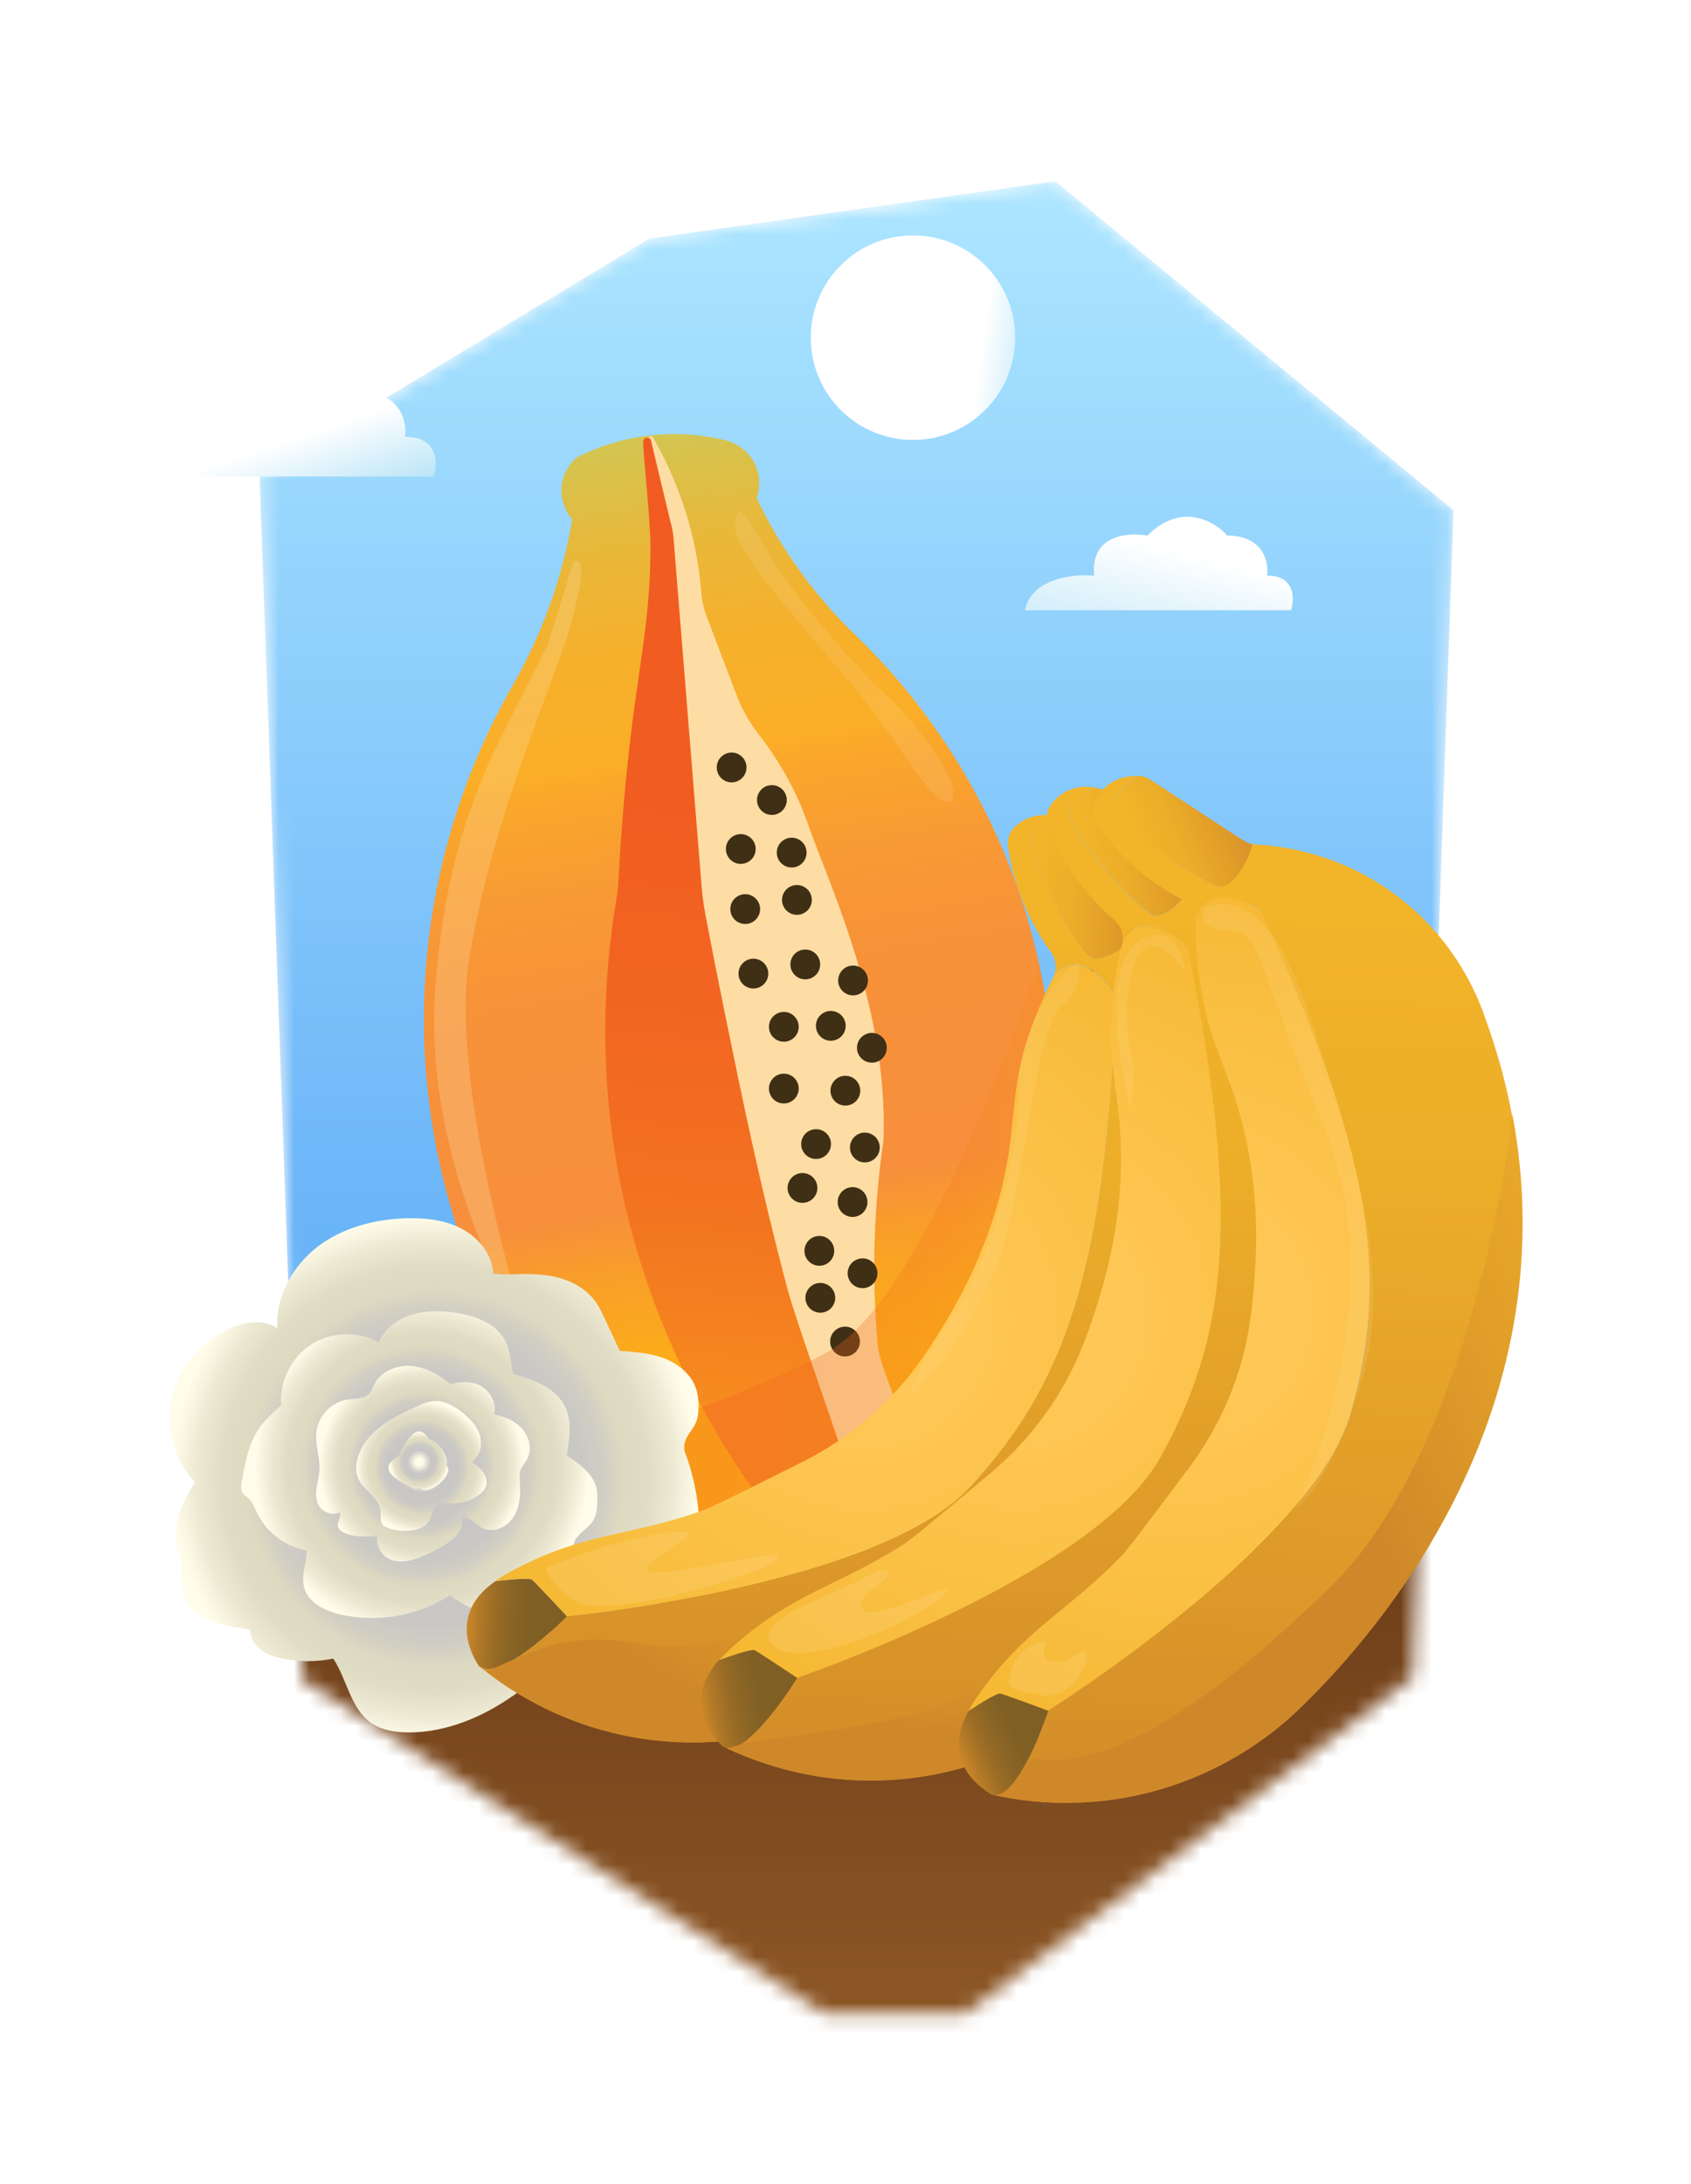 <svg width="110" height="142" viewBox="0 0 110 142" fill="none" xmlns="http://www.w3.org/2000/svg">
<g filter="url(#filter0_d_650_77)">
<mask id="mask0_650_77" style="mask-type:luminance" maskUnits="userSpaceOnUse" x="13" y="9" width="78" height="120">
<path d="M38.622 12.788L13.253 28.129L16.042 106.493L50.045 128.231H59.136L88.285 106.333L90.925 30.449L65.023 9.062L38.622 12.788Z" fill="white"/>
</mask>
<g mask="url(#mask0_650_77)">
<path d="M38.622 12.788L13.253 28.128L16.042 106.492L50.045 128.231H59.136L88.284 106.333L90.925 30.449L65.023 9.062L38.622 12.788Z" fill="url(#paint0_linear_650_77)"/>
<path d="M-6.74 146.51H104.477V93.803L-6.74 93.803V146.51Z" fill="url(#paint1_linear_650_77)"/>
</g>
<path d="M64.215 76.706C61.436 82.145 58.657 87.585 55.868 93.025L35.322 97.688L32.724 92.046L27.135 79.931C25.698 76.376 23.452 69.466 24.048 60.598C24.655 51.645 27.88 45.045 29.797 41.713C30.563 40.361 31.372 38.711 32.086 36.773C32.863 34.644 33.32 32.696 33.587 31.056C33.469 30.918 32.745 30.034 32.916 28.789C33.054 27.788 33.693 27.192 33.874 27.032C34.875 26.521 36.525 25.829 38.686 25.584C40.815 25.35 42.561 25.659 43.647 25.925C43.817 25.968 44.924 26.297 45.478 27.437C45.989 28.491 45.659 29.481 45.595 29.662C46.244 31.035 47.128 32.621 48.32 34.282C49.63 36.124 50.982 37.582 52.164 38.711C54.889 41.361 60.254 47.302 63.108 56.649C63.448 57.767 63.725 58.852 63.959 59.928C65.567 67.305 64.811 73.437 64.204 76.674L64.215 76.706Z" fill="url(#paint2_linear_650_77)"/>
<path d="M38.888 25.786C39.548 26.936 40.251 28.384 40.826 30.098C41.55 32.259 41.869 34.229 41.997 35.825C42.039 36.347 42.146 36.858 42.338 37.348C42.987 39.041 43.626 40.744 44.275 42.437C44.626 43.373 45.116 44.246 45.734 45.034C46.617 46.163 47.991 48.175 48.874 50.708C50.269 54.711 54.165 62.781 53.846 71.404C53.292 75.226 53.015 79.74 53.473 84.754C53.611 86.223 55.347 89.8 55.57 91.141C54.197 92.163 51.631 93.281 50.258 94.303L44.658 75.226L40.805 54.615L40.123 40.35L38.516 25.861C38.494 25.627 38.835 25.552 38.899 25.786H38.888Z" fill="#FEDDA4"/>
<path d="M38.739 25.935C38.654 25.627 38.196 25.701 38.207 26.021C38.26 27.309 38.675 31.067 38.686 32.738C38.686 36.635 38.196 39.243 37.717 42.703C37.323 45.524 36.865 49.505 36.61 54.434C36.589 54.881 36.546 55.318 36.471 55.754C35.822 59.576 35.428 64.516 36.088 70.18C37.515 82.39 43.082 91.109 46.308 95.421C47.628 93.749 50.375 95.08 51.695 93.409C50.513 89.587 48.214 83.37 47.586 81.028C45.808 74.31 44.69 68.849 43.53 63.185C43.008 60.609 42.571 58.395 42.252 56.702C42.146 56.127 42.071 55.552 42.018 54.967C41.411 47.44 40.804 39.903 40.197 32.376C40.166 31.95 40.091 31.524 39.963 31.109L38.728 25.946L38.739 25.935Z" fill="url(#paint3_linear_650_77)"/>
<path d="M43.967 48.143C44.502 48.143 44.935 47.709 44.935 47.174C44.935 46.639 44.502 46.205 43.967 46.205C43.431 46.205 42.998 46.639 42.998 47.174C42.998 47.709 43.431 48.143 43.967 48.143Z" fill="#3F2F15"/>
<path d="M44.562 53.444C45.097 53.444 45.531 53.011 45.531 52.475C45.531 51.941 45.097 51.507 44.562 51.507C44.028 51.507 43.594 51.941 43.594 52.475C43.594 53.011 44.028 53.444 44.562 53.444Z" fill="#3F2F15"/>
<path d="M44.85 57.351C45.385 57.351 45.819 56.917 45.819 56.383C45.819 55.847 45.385 55.414 44.85 55.414C44.315 55.414 43.882 55.847 43.882 56.383C43.882 56.917 44.315 57.351 44.85 57.351Z" fill="#3F2F15"/>
<path d="M47.873 53.679C48.408 53.679 48.842 53.245 48.842 52.71C48.842 52.175 48.408 51.741 47.873 51.741C47.338 51.741 46.904 52.175 46.904 52.71C46.904 53.245 47.338 53.679 47.873 53.679Z" fill="#3F2F15"/>
<path d="M48.214 56.755C48.749 56.755 49.183 56.322 49.183 55.786C49.183 55.251 48.749 54.818 48.214 54.818C47.679 54.818 47.245 55.251 47.245 55.786C47.245 56.322 47.679 56.755 48.214 56.755Z" fill="#3F2F15"/>
<path d="M51.865 61.993C52.4 61.993 52.834 61.559 52.834 61.024C52.834 60.489 52.4 60.055 51.865 60.055C51.33 60.055 50.897 60.489 50.897 61.024C50.897 61.559 51.33 61.993 51.865 61.993Z" fill="#3F2F15"/>
<path d="M48.757 60.95C49.292 60.95 49.726 60.516 49.726 59.981C49.726 59.446 49.292 59.012 48.757 59.012C48.222 59.012 47.788 59.446 47.788 59.981C47.788 60.516 48.222 60.95 48.757 60.95Z" fill="#3F2F15"/>
<path d="M45.383 61.546C45.917 61.546 46.351 61.112 46.351 60.577C46.351 60.042 45.917 59.608 45.383 59.608C44.847 59.608 44.414 60.042 44.414 60.577C44.414 61.112 44.847 61.546 45.383 61.546Z" fill="#3F2F15"/>
<path d="M47.362 65.006C47.897 65.006 48.331 64.572 48.331 64.037C48.331 63.502 47.897 63.068 47.362 63.068C46.827 63.068 46.394 63.502 46.394 64.037C46.394 64.572 46.827 65.006 47.362 65.006Z" fill="#3F2F15"/>
<path d="M50.418 64.942C50.953 64.942 51.387 64.508 51.387 63.973C51.387 63.438 50.953 63.004 50.418 63.004C49.883 63.004 49.449 63.438 49.449 63.973C49.449 64.508 49.883 64.942 50.418 64.942Z" fill="#3F2F15"/>
<path d="M51.344 85.467C51.879 85.467 52.313 85.033 52.313 84.498C52.313 83.963 51.879 83.529 51.344 83.529C50.809 83.529 50.375 83.963 50.375 84.498C50.375 85.033 50.809 85.467 51.344 85.467Z" fill="#3F2F15"/>
<path d="M51.365 69.158C51.9 69.158 52.334 68.724 52.334 68.189C52.334 67.654 51.9 67.22 51.365 67.22C50.83 67.22 50.397 67.654 50.397 68.189C50.397 68.724 50.83 69.158 51.365 69.158Z" fill="#3F2F15"/>
<path d="M49.46 72.628C49.995 72.628 50.429 72.194 50.429 71.659C50.429 71.124 49.995 70.691 49.46 70.691C48.925 70.691 48.491 71.124 48.491 71.659C48.491 72.194 48.925 72.628 49.46 72.628Z" fill="#3F2F15"/>
<path d="M52.632 72.852C53.167 72.852 53.601 72.418 53.601 71.883C53.601 71.348 53.167 70.914 52.632 70.914C52.097 70.914 51.663 71.348 51.663 71.883C51.663 72.418 52.097 72.852 52.632 72.852Z" fill="#3F2F15"/>
<path d="M51.834 76.397C52.369 76.397 52.803 75.963 52.803 75.428C52.803 74.893 52.369 74.459 51.834 74.459C51.299 74.459 50.865 74.893 50.865 75.428C50.865 75.963 51.299 76.397 51.834 76.397Z" fill="#3F2F15"/>
<path d="M48.576 75.481C49.111 75.481 49.545 75.047 49.545 74.512C49.545 73.977 49.111 73.543 48.576 73.543C48.041 73.543 47.607 73.977 47.607 74.512C47.607 75.047 48.041 75.481 48.576 75.481Z" fill="#3F2F15"/>
<path d="M49.672 79.569C50.208 79.569 50.641 79.135 50.641 78.6C50.641 78.065 50.208 77.632 49.672 77.632C49.138 77.632 48.704 78.065 48.704 78.6C48.704 79.135 49.138 79.569 49.672 79.569Z" fill="#3F2F15"/>
<path d="M49.736 82.624C50.271 82.624 50.705 82.191 50.705 81.656C50.705 81.121 50.271 80.687 49.736 80.687C49.201 80.687 48.768 81.121 48.768 81.656C48.768 82.191 49.201 82.624 49.736 82.624Z" fill="#3F2F15"/>
<path d="M52.483 81.027C53.018 81.027 53.452 80.594 53.452 80.059C53.452 79.524 53.018 79.09 52.483 79.09C51.948 79.09 51.514 79.524 51.514 80.059C51.514 80.594 51.948 81.027 52.483 81.027Z" fill="#3F2F15"/>
<path d="M47.362 69.019C47.897 69.019 48.331 68.586 48.331 68.051C48.331 67.516 47.897 67.082 47.362 67.082C46.827 67.082 46.394 67.516 46.394 68.051C46.394 68.586 46.827 69.019 47.362 69.019Z" fill="#3F2F15"/>
<path d="M53.09 66.368C53.625 66.368 54.059 65.935 54.059 65.4C54.059 64.865 53.625 64.431 53.09 64.431C52.555 64.431 52.121 64.865 52.121 65.4C52.121 65.935 52.555 66.368 53.09 66.368Z" fill="#3F2F15"/>
<path d="M46.585 50.261C47.12 50.261 47.554 49.828 47.554 49.292C47.554 48.757 47.12 48.324 46.585 48.324C46.05 48.324 45.617 48.757 45.617 49.292C45.617 49.828 46.05 50.261 46.585 50.261Z" fill="#3F2F15"/>
<path opacity="0.29" d="M64.215 76.705C61.436 82.145 58.658 87.585 55.868 93.025L35.322 97.688L32.724 92.046C38.548 90.119 46.383 87.341 50.279 85.137C56.486 81.635 63.118 62.472 63.97 59.949C65.577 67.326 64.822 73.459 64.215 76.695V76.705Z" fill="url(#paint4_linear_650_77)"/>
<path opacity="0.18" d="M45.936 32.557C46.66 33.877 49.928 38.636 54.271 42.714C56.39 44.694 58.998 48.409 58.274 49.314C57.55 50.219 55.283 46.376 53.122 43.459C50.961 40.552 44.009 33.324 44.169 31.408C44.328 29.502 45.201 31.237 45.936 32.557Z" fill="#FEDDA4"/>
<path opacity="0.29" d="M32.011 39.19C29.201 45.077 25.496 49.942 24.676 61.737C23.856 73.533 30.765 84.381 30.765 84.381C30.765 84.381 25.485 67.933 26.912 59.491C28.541 49.835 32.49 41.659 33.555 37.688C34.864 32.781 33.661 33.856 33.661 33.856L32.011 39.19Z" fill="#FEDDA4"/>
<path d="M11.582 103.065C11.145 102.969 10.709 102.841 10.283 102.692C9.644 102.468 8.984 102.16 8.611 101.585C8.122 100.829 8.281 99.839 8.154 98.945C8.079 98.476 7.919 98.018 7.856 97.55C7.664 96.166 8.313 94.793 9.059 93.622C7.675 92.238 7.121 90.098 7.557 88.192C7.983 86.297 9.346 84.647 11.071 83.764C12.114 83.231 13.434 82.987 14.413 83.625C14.296 81.581 15.414 79.58 17.032 78.334C18.693 77.067 20.822 76.525 22.909 76.482C24.069 76.461 25.262 76.588 26.305 77.11C27.444 77.674 28.391 78.771 28.455 80.07C29.041 80.176 29.648 80.123 30.244 80.112C31.138 80.091 32.043 80.144 32.895 80.4C33.746 80.655 34.545 81.145 35.077 81.858C35.354 82.22 35.545 82.646 35.737 83.061C36.056 83.742 36.376 84.424 36.695 85.105C37.664 85.169 38.654 85.243 39.559 85.584C40.464 85.925 41.326 86.606 41.645 87.532C41.794 87.969 41.826 88.437 41.805 88.895C41.805 89.161 41.773 89.427 41.677 89.683C41.454 90.268 40.847 90.737 40.889 91.365V91.578C41.592 93.409 41.922 95.378 41.88 97.326C41.869 97.944 41.816 98.572 41.571 99.147C41.241 99.892 40.613 100.467 39.953 100.946C38.814 101.787 37.504 102.447 36.11 102.703C34.779 102.947 33.352 102.788 32.171 102.149C32.256 103.501 32.139 104.928 31.362 106.035C30.957 106.62 30.393 107.078 29.807 107.483C27.806 108.898 25.442 109.899 22.994 109.91C22.121 109.91 21.216 109.782 20.503 109.282C19.172 108.345 18.948 106.471 18.054 105.109C16.968 105.332 15.829 105.332 14.743 105.109C14.243 105.002 13.732 104.842 13.328 104.523C12.923 104.204 12.636 103.725 12.646 103.224C12.295 103.182 11.933 103.118 11.582 103.033V103.065Z" fill="url(#paint5_radial_650_77)"/>
<path d="M33.757 97.475C33.31 98.647 33.384 100.052 32.565 100.989C31.809 101.862 30.531 102.043 29.371 102.085C28.615 102.117 27.848 102.106 27.135 101.851C26.592 101.659 26.103 101.319 25.634 100.999C23.548 102.351 20.897 102.798 18.48 102.234C17.49 102 16.415 101.478 16.159 100.488C15.946 99.711 16.33 98.891 16.33 98.082C14.903 97.837 13.636 96.847 13.04 95.527C12.923 95.282 12.838 95.016 12.657 94.814C12.465 94.601 12.167 94.452 12.082 94.186C12.039 94.037 12.061 93.888 12.082 93.739C12.295 92.472 12.518 91.152 13.253 90.109C13.647 89.555 14.158 89.097 14.669 88.639C14.541 87.128 15.297 85.563 16.564 84.722C17.863 83.859 19.651 83.785 21.014 84.551C21.386 83.657 22.238 83.029 23.154 82.752C24.069 82.475 24.995 82.486 25.911 82.614C27.242 82.795 28.689 83.306 29.275 84.509C29.594 85.158 29.605 85.914 29.754 86.617C30.404 86.798 31.064 86.989 31.66 87.309C32.256 87.628 32.841 88.118 33.139 88.746C33.608 89.715 33.406 90.864 33.246 91.908C34.076 92.451 34.981 93.1 35.183 94.069C35.237 94.324 35.237 94.591 35.226 94.857C35.226 95.272 35.194 95.719 34.992 96.081C34.683 96.624 34.034 96.911 33.746 97.475H33.714H33.757Z" fill="url(#paint6_radial_650_77)"/>
<path d="M27.145 87.202C26.677 87.085 26.155 87.117 25.698 87.287C24.953 86.659 24.047 86.138 23.068 86.085C22.089 86.031 21.099 86.478 20.694 87.33C20.609 87.511 20.545 87.713 20.417 87.862C20.087 88.246 19.491 88.192 18.991 88.267C17.98 88.416 17.107 89.278 16.968 90.3C16.84 91.173 17.213 92.057 17.149 92.93C17.117 93.324 17.011 93.707 16.957 94.09C16.904 94.473 16.936 94.899 17.149 95.229C17.436 95.644 18.033 95.815 18.49 95.602C18.576 95.932 18.256 96.283 18.384 96.603C18.437 96.73 18.565 96.826 18.693 96.89C19.363 97.241 20.162 97.188 20.918 97.124C20.822 97.699 21.109 98.306 21.62 98.593C22.291 98.977 23.143 98.764 23.856 98.455C24.324 98.263 24.771 98.029 25.208 97.774C25.549 97.571 25.879 97.348 26.123 97.039C26.368 96.73 26.507 96.336 26.432 95.964C26.954 95.857 27.284 96.368 27.71 96.603C28.412 96.996 29.349 96.581 29.775 95.911C30.201 95.24 30.243 94.378 30.19 93.579C30.18 93.345 30.158 93.1 30.233 92.876C30.318 92.61 30.531 92.397 30.659 92.153C30.999 91.535 30.818 90.726 30.36 90.194C29.903 89.662 29.221 89.374 28.529 89.236C28.689 88.554 28.317 87.799 27.72 87.426C27.539 87.319 27.348 87.234 27.145 87.181V87.202Z" fill="url(#paint7_radial_650_77)"/>
<path d="M27.391 91.972C27.731 91.535 27.731 90.907 27.518 90.396C27.305 89.885 26.901 89.481 26.475 89.129C25.953 88.703 25.336 88.341 24.665 88.363C24.208 88.384 23.771 88.576 23.356 88.778C22.526 89.161 21.695 89.555 20.982 90.141C20.269 90.726 19.694 91.514 19.566 92.419C19.523 92.706 19.534 93.015 19.63 93.292C19.939 94.143 21.046 94.601 21.131 95.506C21.163 95.836 21.067 96.219 21.291 96.443C21.365 96.517 21.472 96.56 21.567 96.603C22.089 96.794 22.664 96.858 23.207 96.773C23.665 96.698 24.154 96.496 24.346 96.07C24.463 95.804 24.463 95.474 24.655 95.251C24.931 94.931 25.421 95.006 25.836 95.016C26.454 95.016 27.061 94.825 27.55 94.452C27.731 94.314 27.912 94.133 27.987 93.909C28.093 93.6 27.987 93.26 27.806 92.994C27.625 92.728 27.359 92.536 27.093 92.344L27.391 91.972Z" fill="url(#paint8_radial_650_77)"/>
<path d="M25.4 92.557C25.655 92.004 24.868 91.003 24.282 90.833C24.229 90.758 24.165 90.673 24.09 90.588C23.409 89.853 22.781 90.939 22.323 91.929C22.185 92.014 22.036 92.11 21.887 92.249C21.11 92.962 22.366 93.632 23.398 94.09C23.494 94.058 23.579 94.037 23.654 94.016C24.293 94.644 26.007 93.047 25.41 92.557H25.4Z" fill="url(#paint9_radial_650_77)"/>
<path d="M64.321 114.487C64.321 114.487 64.257 114.509 64.225 114.509" stroke="#6E5841" stroke-width="0.288" stroke-miterlimit="10"/>
<path d="M67.451 60.258C67.323 60.513 67.195 60.811 67.057 61.152" stroke="#6E5841" stroke-width="0.299" stroke-miterlimit="10"/>
<path d="M33.267 102.373C33.267 102.373 28.998 106.663 27.593 105.641C27.572 105.62 27.54 105.609 27.518 105.588C27.135 104.991 26.528 103.81 26.805 102.511C27.029 101.425 27.784 100.648 28.604 100.073C29.36 99.988 30.819 99.839 31 99.988C31.234 100.19 33.278 102.383 33.278 102.383L33.267 102.373Z" fill="url(#paint10_linear_650_77)"/>
<path d="M59.541 93.92C53.611 100.403 33.267 102.373 33.267 102.373C33.267 102.373 31.223 100.18 30.989 99.978C30.819 99.829 29.349 99.978 28.593 100.063C29.019 99.765 29.456 99.52 29.839 99.317C34.321 96.954 37.057 97.188 41.709 95.613C42.55 95.325 42.752 95.23 48.512 92.355C51.631 90.801 54.314 88.512 56.315 85.669C56.688 85.137 57.06 84.573 57.433 83.977C58.604 82.071 60.978 78.132 61.915 72.692C62.458 69.52 62.192 67.721 63.448 64.144C63.916 62.824 64.427 61.706 64.874 60.833C64.917 60.758 64.938 60.694 64.96 60.62C66.014 59.523 67.557 59.822 68.963 62.047C68.334 80.272 65.46 87.447 59.53 93.931L59.541 93.92Z" fill="url(#paint11_radial_650_77)"/>
<path d="M78.874 74.96C78.661 76.748 78.32 78.718 77.746 80.793C77.16 82.933 76.351 85.201 75.222 87.511C67.536 103.256 51.323 108.579 47.235 109.793C45.276 110.325 41.135 111.155 36.152 109.92C32.362 108.984 29.616 107.216 27.998 105.96C27.849 105.843 27.71 105.737 27.582 105.63C27.817 105.801 28.125 105.822 28.487 105.747C28.913 105.651 29.403 105.417 29.903 105.109C31.521 104.108 33.257 102.362 33.257 102.362C33.257 102.362 53.601 100.392 59.531 93.909C65.46 87.426 68.335 80.251 68.963 62.025C67.558 59.8 66.014 59.513 64.96 60.598C65.12 60.141 65.056 59.619 64.758 59.214C64.066 58.267 63.299 56.979 62.714 55.371C62.309 54.264 62.086 53.231 61.947 52.358C61.873 51.858 62.043 51.358 62.405 51.017C62.66 50.783 63.001 50.549 63.448 50.4C64.247 50.144 64.981 50.315 65.482 50.538C65.088 50.719 64.619 50.974 63.959 51.145C62.16 51.624 66.514 59.182 67.355 59.534C68.047 59.821 69.495 58.991 70.421 57.969C70.496 58.033 70.592 58.097 70.677 58.15C72.199 59.023 75.095 61.035 77.086 64.772C79.481 69.275 79.076 73.512 78.874 74.96Z" fill="url(#paint12_linear_650_77)"/>
<path d="M70.421 57.969C69.505 58.991 68.047 59.821 67.355 59.534C66.525 59.182 62.16 51.624 63.959 51.145C64.619 50.975 65.087 50.719 65.481 50.538C65.588 50.581 65.673 50.623 65.758 50.666C66.003 50.804 66.205 50.996 66.344 51.241C67.546 53.306 68.739 55.371 69.942 57.426C70.059 57.639 70.219 57.82 70.4 57.958L70.421 57.969Z" fill="url(#paint13_linear_650_77)"/>
<path d="M77.756 80.793C77.17 82.933 76.361 85.201 75.233 87.511C67.547 103.256 51.333 108.579 47.245 109.793C45.286 110.325 41.145 111.155 36.163 109.92C32.373 108.984 29.626 107.216 28.008 105.96C28.168 105.896 28.338 105.822 28.498 105.747C28.945 105.545 29.413 105.321 29.913 105.109C31.894 104.246 34.331 103.427 37.898 104.14C44.062 105.375 60.478 99.626 65.141 92.429C68.143 87.798 73.966 83.37 77.756 80.793Z" fill="url(#paint14_linear_650_77)"/>
<path d="M48.235 106.365C48.235 106.365 45.084 111.528 43.466 110.857C43.434 110.857 43.413 110.836 43.381 110.815C42.87 110.315 42.008 109.314 41.965 107.983C41.933 106.876 42.487 105.95 43.147 105.194C43.86 104.938 45.255 104.449 45.457 104.555C45.733 104.694 48.225 106.354 48.225 106.354L48.235 106.365Z" fill="url(#paint15_linear_650_77)"/>
<path d="M71.837 92.057C67.568 99.732 48.235 106.365 48.235 106.365C48.235 106.365 45.744 104.704 45.467 104.566C45.265 104.459 43.87 104.949 43.157 105.204C43.498 104.821 43.87 104.48 44.2 104.193C48.011 100.861 50.726 100.446 54.889 97.848C55.634 97.38 55.804 97.231 60.755 93.1C63.427 90.865 65.513 88.022 66.801 84.786C67.046 84.179 67.281 83.54 67.493 82.88C68.196 80.751 69.591 76.376 69.239 70.861C69.037 67.646 68.356 65.953 68.749 62.195C68.899 60.801 69.133 59.598 69.378 58.639C69.399 58.565 69.41 58.49 69.42 58.405C70.197 57.096 71.762 57.032 73.647 58.863C77.256 76.737 76.117 84.381 71.858 92.067L71.837 92.057Z" fill="url(#paint16_radial_650_77)"/>
<path d="M85.613 82.188C85.432 82.987 85.229 83.764 85.006 84.53C80.439 100.105 67.067 108.313 63.544 110.346C61.766 111.315 57.923 113.093 52.791 113.04C48.682 112.997 45.499 111.805 43.668 110.953C43.604 110.921 43.53 110.889 43.466 110.857C43.562 110.9 43.679 110.921 43.785 110.921C43.998 110.921 44.222 110.847 44.467 110.719C46.117 109.835 48.235 106.376 48.235 106.376C48.235 106.376 67.568 99.743 71.837 92.068C76.095 84.392 77.234 76.738 73.626 58.863C71.741 57.032 70.176 57.096 69.399 58.406C69.442 57.916 69.261 57.437 68.877 57.107C67.983 56.34 66.94 55.276 65.992 53.838C65.343 52.848 64.885 51.901 64.555 51.081C64.374 50.613 64.417 50.08 64.694 49.665C64.885 49.378 65.162 49.069 65.567 48.824C66.29 48.388 67.036 48.388 67.568 48.483C67.217 48.75 66.823 49.101 66.227 49.431C64.587 50.315 70.581 56.66 71.475 56.809C72.21 56.926 73.434 55.787 74.094 54.573C74.19 54.615 74.285 54.658 74.381 54.69C76.063 55.19 79.353 56.468 82.153 59.651C85.528 63.473 86.113 67.689 86.251 69.147C86.677 72.767 86.72 77.259 85.613 82.21V82.188Z" fill="url(#paint17_linear_650_77)"/>
<path d="M74.105 54.562C73.445 55.765 72.22 56.915 71.486 56.798C70.591 56.649 64.598 50.304 66.237 49.42C66.834 49.101 67.238 48.739 67.579 48.473C67.685 48.494 67.792 48.516 67.877 48.537C68.143 48.611 68.388 48.76 68.579 48.952C70.219 50.677 71.869 52.412 73.519 54.137C73.679 54.307 73.881 54.456 74.094 54.552L74.105 54.562Z" fill="url(#paint18_linear_650_77)"/>
<path d="M85.017 84.53C80.45 100.105 67.079 108.313 63.555 110.346C61.777 111.315 57.934 113.093 52.803 113.04C48.693 112.997 45.51 111.805 43.679 110.953C43.722 110.942 43.754 110.932 43.796 110.921C43.998 110.857 44.222 110.793 44.477 110.719C46.298 110.165 51.695 109.984 56.986 108.366C64.055 106.205 70.177 97.209 75.074 91.812C77.863 88.735 81.248 86.265 85.017 84.541V84.53Z" fill="url(#paint19_linear_650_77)"/>
<path d="M84.25 89.161C81.865 97.614 64.566 108.505 64.566 108.505C64.566 108.505 61.755 107.461 61.457 107.387C61.233 107.334 59.988 108.121 59.36 108.537C59.605 108.079 59.882 107.664 60.137 107.312C63.075 103.192 65.63 102.17 69.09 98.678C69.708 98.05 69.846 97.87 73.71 92.717C75.797 89.928 77.181 86.681 77.681 83.231C77.777 82.582 77.862 81.911 77.915 81.219C78.107 78.994 78.458 74.406 76.851 69.126C75.914 66.049 74.871 64.559 74.381 60.801C74.2 59.406 74.158 58.182 74.168 57.192C74.168 57.107 74.168 57.032 74.147 56.958C74.594 55.51 76.106 55.084 78.363 56.436C85.974 73.001 86.624 80.708 84.239 89.161H84.25Z" fill="url(#paint20_radial_650_77)"/>
<path d="M80.375 108.867C78.863 110.219 75.542 112.827 70.528 113.955C66.365 114.892 62.895 114.402 60.957 113.966C61.393 114.04 61.84 113.721 62.266 113.21C62.926 112.412 63.544 111.123 63.959 110.101C64.332 109.197 64.566 108.494 64.566 108.494C64.566 108.494 72.007 103.81 77.799 98.199C80.843 95.261 83.43 92.057 84.25 89.15C84.814 87.16 85.208 85.212 85.378 83.178C85.943 76.578 84.197 69.104 78.384 56.457C78.384 56.446 78.384 56.436 78.374 56.425C78.15 56.287 77.937 56.17 77.724 56.074C75.829 55.169 74.562 55.648 74.158 56.947C74.094 56.468 73.796 56.031 73.359 55.808C73.327 55.786 73.285 55.776 73.253 55.755C72.231 55.212 71.007 54.434 69.803 53.295C68.941 52.486 68.281 51.666 67.77 50.943C67.483 50.527 67.398 50.006 67.579 49.537C67.685 49.25 67.855 48.931 68.121 48.632C68.153 48.59 68.196 48.558 68.228 48.515C68.824 47.93 69.559 47.759 70.102 47.727C69.825 48.068 69.516 48.505 69.016 48.952C68.931 49.026 68.867 49.122 68.846 49.229C68.665 50.112 70.698 51.869 72.625 53.2C74.062 54.19 75.446 54.945 75.808 54.913C76.553 54.86 77.479 53.466 77.841 52.145C77.937 52.167 78.043 52.178 78.15 52.188C79.896 52.295 83.388 52.774 86.847 55.233C91.01 58.182 92.554 62.153 93.011 63.537C93.671 65.357 94.289 67.444 94.725 69.754C95.109 71.798 95.364 74.023 95.385 76.397C95.577 93.92 83.473 105.95 80.364 108.867H80.375Z" fill="url(#paint21_linear_650_77)"/>
<path d="M77.852 52.156C77.49 53.487 76.564 54.882 75.819 54.924C74.914 54.988 67.621 50.187 69.026 48.952C69.537 48.505 69.846 48.068 70.112 47.727C70.23 47.727 70.325 47.727 70.421 47.727C70.698 47.727 70.975 47.823 71.209 47.972C73.21 49.282 75.201 50.581 77.203 51.89C77.405 52.018 77.628 52.114 77.852 52.167V52.156Z" fill="url(#paint22_linear_650_77)"/>
<path d="M80.375 108.867C78.863 110.219 75.542 112.827 70.528 113.955C66.365 114.892 62.895 114.402 60.957 113.966C60.925 113.966 60.904 113.966 60.872 113.945C60.819 113.913 60.765 113.881 60.712 113.838C60.925 113.476 58.785 111.07 59.69 111.092C59.743 111.092 64.406 111.656 64.46 111.666C66.695 111.826 71.901 111.251 82.983 100.382C92.437 91.109 94.757 69.743 94.757 69.743C95.141 71.787 95.396 74.012 95.418 76.386C95.609 93.909 83.505 105.939 80.396 108.856L80.375 108.867Z" fill="url(#paint23_linear_650_77)"/>
<path d="M64.566 108.505C64.566 108.505 64.332 109.207 63.959 110.112C63.533 111.134 62.926 112.412 62.266 113.221C61.84 113.732 61.393 114.051 60.957 113.977C60.925 113.977 60.904 113.976 60.872 113.955C60.819 113.923 60.765 113.891 60.712 113.849C60.212 113.529 59.52 112.986 59.105 112.167C58.998 111.964 58.913 111.752 58.849 111.517C58.562 110.442 58.892 109.409 59.36 108.536C59.988 108.121 61.234 107.323 61.457 107.387C61.755 107.461 64.566 108.505 64.566 108.505Z" fill="url(#paint24_linear_650_77)"/>
<path opacity="0.15" d="M74.754 56.223C77.085 55.541 79.523 56.798 81.684 63.675C83.845 70.552 87.188 79.558 84.995 86.851C82.802 94.143 80.684 95.314 80.684 95.314C80.684 95.314 87.252 82.082 82.525 70.573C77.799 59.076 78.48 57.916 76.212 57.767C73.945 57.617 74.754 56.223 74.754 56.223Z" fill="#FEDDA4"/>
<path opacity="0.15" d="M66.567 59.853C64.449 60.907 62.437 65.687 62.649 67.752C62.862 69.818 61.723 77.653 58.359 82.827C54.995 88.001 55.197 88.608 56.368 87.256C57.539 85.893 61.191 81.826 62.362 75.3C63.533 68.774 64.278 63.303 65.535 62.547C66.791 61.791 66.567 59.853 66.567 59.853Z" fill="#FEDDA4"/>
<path opacity="0.15" d="M69.878 69.338C68.867 64.825 68.132 59.14 71.134 58.139C72.178 57.788 72.976 58.384 73.359 59.853C73.743 61.322 72.55 58.48 71.092 58.852C69.633 59.225 69.431 63.781 69.91 65.495C70.389 67.209 69.878 69.338 69.878 69.338Z" fill="#FEDDA4"/>
<path opacity="0.19" d="M31.873 99.243C35.322 97.699 39.495 96.773 40.922 96.869C42.348 96.964 36.78 99.466 39.059 99.498C41.337 99.541 48.682 97.529 46.67 98.827C44.658 100.126 35.599 102.5 33.874 101.414C32.15 100.328 31.862 99.232 31.862 99.232L31.873 99.243Z" fill="#FEDDA4"/>
<path opacity="0.19" d="M53.611 99.317C50.726 101.042 44.978 102.564 46.66 104.235C48.342 105.918 55.272 103.033 57.561 101.148C59.85 99.264 53.111 103.001 52.462 101.872C51.812 100.744 55.496 99.679 53.601 99.306L53.611 99.317Z" fill="#FEDDA4"/>
<path opacity="0.19" d="M64.449 104.033C63.746 105.545 65.301 105.652 66.557 104.779C67.824 103.906 66.578 107.909 64.204 107.493C61.83 107.089 61.713 107.078 62.298 105.556C62.884 104.033 64.449 104.023 64.449 104.023V104.033Z" fill="#FEDDA4"/>
</g>
<circle cx="59.388" cy="21.953" r="6.649" fill="url(#paint25_linear_650_77)"/>
<path d="M17.001 25.419C19.66 22.875 22.264 24.359 23.234 25.419C26.059 25.419 26.488 27.406 26.35 28.399C28.511 28.399 28.497 30.121 28.22 30.983H7.444C7.942 28.598 11.253 28.267 12.846 28.399C12.513 25.379 15.477 25.154 17.001 25.419Z" fill="url(#paint26_linear_650_77)"/>
<path d="M74.639 34.82C76.855 32.602 79.025 33.896 79.833 34.82C82.188 34.82 82.546 36.553 82.43 37.42C84.231 37.42 84.219 38.922 83.989 39.673H66.675C67.091 37.593 69.849 37.304 71.177 37.42C70.9 34.786 73.37 34.589 74.639 34.82Z" fill="url(#paint27_linear_650_77)"/>
<defs>
<filter id="filter0_d_650_77" x="0.159" y="0.902" width="109.767" height="140.928" filterUnits="userSpaceOnUse" color-interpolation-filters="sRGB">
<feFlood flood-opacity="0" result="BackgroundImageFix"/>
<feColorMatrix in="SourceAlpha" type="matrix" values="0 0 0 0 0 0 0 0 0 0 0 0 0 0 0 0 0 0 127 0" result="hardAlpha"/>
<feOffset dx="3.626" dy="2.72"/>
<feGaussianBlur stdDeviation="5.44"/>
<feColorMatrix type="matrix" values="0 0 0 0 0 0 0 0 0 0 0 0 0 0 0 0 0 0 0.1 0"/>
<feBlend mode="normal" in2="BackgroundImageFix" result="effect1_dropShadow_650_77"/>
<feBlend mode="normal" in="SourceGraphic" in2="effect1_dropShadow_650_77" result="shape"/>
</filter>
<linearGradient id="paint0_linear_650_77" x1="52.089" y1="9.062" x2="52.089" y2="128.231" gradientUnits="userSpaceOnUse">
<stop stop-color="#ADE6FF"/>
<stop offset="1" stop-color="#388FF3"/>
</linearGradient>
<linearGradient id="paint1_linear_650_77" x1="48.873" y1="93.813" x2="48.873" y2="146.521" gradientUnits="userSpaceOnUse">
<stop stop-color="#6A3B18"/>
<stop offset="0.62" stop-color="#8B5524"/>
</linearGradient>
<linearGradient id="paint2_linear_650_77" x1="49.386" y1="97.478" x2="38.066" y2="25.999" gradientUnits="userSpaceOnUse">
<stop offset="0.13" stop-color="#FCAF17"/>
<stop offset="0.19" stop-color="#FBAB1B"/>
<stop offset="0.26" stop-color="#F99F28"/>
<stop offset="0.32" stop-color="#F78F3C"/>
<stop offset="0.5" stop-color="#F7913A"/>
<stop offset="0.61" stop-color="#F89A34"/>
<stop offset="0.7" stop-color="#FAA82A"/>
<stop offset="0.72" stop-color="#FBAE27"/>
<stop offset="0.81" stop-color="#F6B02B"/>
<stop offset="0.9" stop-color="#EAB738"/>
<stop offset="0.99" stop-color="#D6C34E"/>
<stop offset="1" stop-color="#D4C551"/>
</linearGradient>
<linearGradient id="paint3_linear_650_77" x1="47.289" y1="26.418" x2="42.49" y2="95.214" gradientUnits="userSpaceOnUse">
<stop stop-color="#F15B22"/>
<stop offset="0.34" stop-color="#F15D21"/>
<stop offset="0.55" stop-color="#F26621"/>
<stop offset="0.73" stop-color="#F37420"/>
<stop offset="0.89" stop-color="#F6891F"/>
</linearGradient>
<linearGradient id="paint4_linear_650_77" x1="33.739" y1="77.785" x2="64.293" y2="79.916" gradientUnits="userSpaceOnUse">
<stop stop-color="#F15B22"/>
<stop offset="0.34" stop-color="#F15D21"/>
<stop offset="0.55" stop-color="#F26621"/>
<stop offset="0.73" stop-color="#F37420"/>
<stop offset="0.89" stop-color="#F6891F"/>
</linearGradient>
<radialGradient id="paint5_radial_650_77" cx="0" cy="0" r="1" gradientUnits="userSpaceOnUse" gradientTransform="translate(24.667 93.395) rotate(3.99) scale(17.097 17.097)">
<stop offset="0.13" stop-color="#FFFCE9"/>
<stop offset="0.29" stop-color="#DCDAD2"/>
<stop offset="0.4" stop-color="#C7C6C5"/>
<stop offset="0.56" stop-color="#C9C8C4"/>
<stop offset="0.65" stop-color="#D2CFC3"/>
<stop offset="0.72" stop-color="#DEDAC1"/>
<stop offset="0.81" stop-color="#E1DDC5"/>
<stop offset="0.9" stop-color="#ECE8D2"/>
<stop offset="1" stop-color="#FFFCE9"/>
</radialGradient>
<radialGradient id="paint6_radial_650_77" cx="0" cy="0" r="1" gradientUnits="userSpaceOnUse" gradientTransform="translate(23.813 92.642) rotate(3.99) scale(10.891 10.891)">
<stop offset="0.13" stop-color="#FFFCE9"/>
<stop offset="0.29" stop-color="#DCDAD2"/>
<stop offset="0.4" stop-color="#C7C6C5"/>
<stop offset="0.56" stop-color="#C9C8C4"/>
<stop offset="0.65" stop-color="#D2CFC3"/>
<stop offset="0.72" stop-color="#DEDAC1"/>
<stop offset="0.81" stop-color="#E1DDC5"/>
<stop offset="0.9" stop-color="#ECE8D2"/>
<stop offset="1" stop-color="#FFFCE9"/>
</radialGradient>
<radialGradient id="paint7_radial_650_77" cx="0" cy="0" r="1" gradientUnits="userSpaceOnUse" gradientTransform="translate(23.795 92.587) rotate(3.99) scale(6.675 6.675)">
<stop offset="0.13" stop-color="#FFFCE9"/>
<stop offset="0.29" stop-color="#DCDAD2"/>
<stop offset="0.4" stop-color="#C7C6C5"/>
<stop offset="0.56" stop-color="#C9C8C4"/>
<stop offset="0.65" stop-color="#D2CFC3"/>
<stop offset="0.72" stop-color="#DEDAC1"/>
<stop offset="0.81" stop-color="#E1DDC5"/>
<stop offset="0.9" stop-color="#ECE8D2"/>
<stop offset="1" stop-color="#FFFCE9"/>
</radialGradient>
<radialGradient id="paint8_radial_650_77" cx="0" cy="0" r="1" gradientUnits="userSpaceOnUse" gradientTransform="translate(23.832 92.664) rotate(3.99) scale(4.28 4.28)">
<stop offset="0.13" stop-color="#FFFCE9"/>
<stop offset="0.29" stop-color="#DCDAD2"/>
<stop offset="0.4" stop-color="#C7C6C5"/>
<stop offset="0.56" stop-color="#C9C8C4"/>
<stop offset="0.65" stop-color="#D2CFC3"/>
<stop offset="0.72" stop-color="#DEDAC1"/>
<stop offset="0.81" stop-color="#E1DDC5"/>
<stop offset="0.9" stop-color="#ECE8D2"/>
<stop offset="1" stop-color="#FFFCE9"/>
</radialGradient>
<radialGradient id="paint9_radial_650_77" cx="0" cy="0" r="1" gradientUnits="userSpaceOnUse" gradientTransform="translate(23.643 92.32) rotate(3.99) scale(1.916 1.916)">
<stop offset="0.13" stop-color="#FFFCE9"/>
<stop offset="0.29" stop-color="#DCDAD2"/>
<stop offset="0.4" stop-color="#C7C6C5"/>
<stop offset="0.56" stop-color="#C9C8C4"/>
<stop offset="0.65" stop-color="#D2CFC3"/>
<stop offset="0.72" stop-color="#DEDAC1"/>
<stop offset="0.81" stop-color="#E1DDC5"/>
<stop offset="0.9" stop-color="#ECE8D2"/>
<stop offset="1" stop-color="#FFFCE9"/>
</radialGradient>
<linearGradient id="paint10_linear_650_77" x1="26.728" y1="102.66" x2="33.208" y2="103.022" gradientUnits="userSpaceOnUse">
<stop stop-color="#CF8829"/>
<stop offset="0.01" stop-color="#CB8628"/>
<stop offset="0.14" stop-color="#AF7827"/>
<stop offset="0.28" stop-color="#9A6C26"/>
<stop offset="0.43" stop-color="#8A6525"/>
<stop offset="0.6" stop-color="#816025"/>
<stop offset="0.85" stop-color="#7F5F25"/>
</linearGradient>
<radialGradient id="paint11_radial_650_77" cx="0" cy="0" r="1" gradientUnits="userSpaceOnUse" gradientTransform="translate(52.74 82.978) rotate(30.64) scale(34.152 34.152)">
<stop offset="0.16" stop-color="#FFC856"/>
<stop offset="0.53" stop-color="#FAC044"/>
<stop offset="1" stop-color="#F2B429"/>
</radialGradient>
<linearGradient id="paint12_linear_650_77" x1="52.348" y1="114.385" x2="54.982" y2="47.092" gradientUnits="userSpaceOnUse">
<stop stop-color="#CF8829"/>
<stop offset="0.25" stop-color="#DD9929"/>
<stop offset="0.61" stop-color="#ECAD29"/>
<stop offset="0.85" stop-color="#F2B429"/>
</linearGradient>
<linearGradient id="paint13_linear_650_77" x1="62.637" y1="54.801" x2="71.812" y2="55.312" gradientUnits="userSpaceOnUse">
<stop offset="0.15" stop-color="#F2B429"/>
<stop offset="0.39" stop-color="#ECAD29"/>
<stop offset="0.75" stop-color="#DD9929"/>
<stop offset="1" stop-color="#CF8829"/>
</linearGradient>
<linearGradient id="paint14_linear_650_77" x1="40.891" y1="116.307" x2="65.554" y2="71.617" gradientUnits="userSpaceOnUse">
<stop offset="0.16" stop-color="#CF8829"/>
<stop offset="0.31" stop-color="#DD9929"/>
<stop offset="0.53" stop-color="#ECAD29"/>
<stop offset="0.68" stop-color="#F2B429"/>
</linearGradient>
<linearGradient id="paint15_linear_650_77" x1="41.955" y1="108.118" x2="48.342" y2="106.969" gradientUnits="userSpaceOnUse">
<stop stop-color="#CF8829"/>
<stop offset="0.01" stop-color="#CB8628"/>
<stop offset="0.14" stop-color="#AF7827"/>
<stop offset="0.28" stop-color="#9A6C26"/>
<stop offset="0.43" stop-color="#8A6525"/>
<stop offset="0.6" stop-color="#816025"/>
<stop offset="0.85" stop-color="#7F5F25"/>
</linearGradient>
<radialGradient id="paint16_radial_650_77" cx="0" cy="0" r="1" gradientUnits="userSpaceOnUse" gradientTransform="translate(62.701 82.946) rotate(17.25) scale(34.152 34.152)">
<stop offset="0.16" stop-color="#FFC856"/>
<stop offset="0.53" stop-color="#FAC044"/>
<stop offset="1" stop-color="#F2B429"/>
</radialGradient>
<linearGradient id="paint17_linear_650_77" x1="64.069" y1="117.081" x2="66.87" y2="45.403" gradientUnits="userSpaceOnUse">
<stop stop-color="#CF8829"/>
<stop offset="0.25" stop-color="#DD9929"/>
<stop offset="0.61" stop-color="#ECAD29"/>
<stop offset="0.85" stop-color="#F2B429"/>
</linearGradient>
<linearGradient id="paint18_linear_650_77" x1="65.805" y1="53.244" x2="74.849" y2="51.616" gradientUnits="userSpaceOnUse">
<stop offset="0.15" stop-color="#F2B429"/>
<stop offset="0.39" stop-color="#ECAD29"/>
<stop offset="0.75" stop-color="#DD9929"/>
<stop offset="1" stop-color="#CF8829"/>
</linearGradient>
<linearGradient id="paint19_linear_650_77" x1="63.681" y1="115.154" x2="64.961" y2="82.418" gradientUnits="userSpaceOnUse">
<stop offset="0.16" stop-color="#CF8829"/>
<stop offset="0.31" stop-color="#DD9929"/>
<stop offset="0.53" stop-color="#ECAD29"/>
<stop offset="0.68" stop-color="#F2B429"/>
</linearGradient>
<radialGradient id="paint20_radial_650_77" cx="0" cy="0" r="1" gradientUnits="userSpaceOnUse" gradientTransform="translate(73.319 82.542) rotate(3.99) scale(34.152 34.152)">
<stop offset="0.16" stop-color="#FFC856"/>
<stop offset="0.53" stop-color="#FAC044"/>
<stop offset="1" stop-color="#F2B429"/>
</radialGradient>
<linearGradient id="paint21_linear_650_77" x1="77.299" y1="118.655" x2="80.173" y2="45.018" gradientUnits="userSpaceOnUse">
<stop stop-color="#CF8829"/>
<stop offset="0.25" stop-color="#DD9929"/>
<stop offset="0.61" stop-color="#ECAD29"/>
<stop offset="0.85" stop-color="#F2B429"/>
</linearGradient>
<linearGradient id="paint22_linear_650_77" x1="69.537" y1="52.92" x2="77.956" y2="49.26" gradientUnits="userSpaceOnUse">
<stop offset="0.15" stop-color="#F2B429"/>
<stop offset="0.39" stop-color="#ECAD29"/>
<stop offset="0.75" stop-color="#DD9929"/>
<stop offset="1" stop-color="#CF8829"/>
</linearGradient>
<linearGradient id="paint23_linear_650_77" x1="74.953" y1="95.686" x2="128.829" y2="71.132" gradientUnits="userSpaceOnUse">
<stop offset="0.16" stop-color="#CF8829"/>
<stop offset="0.31" stop-color="#DD9929"/>
<stop offset="0.53" stop-color="#ECAD29"/>
<stop offset="0.68" stop-color="#F2B429"/>
</linearGradient>
<linearGradient id="paint24_linear_650_77" x1="58.91" y1="111.801" x2="64.852" y2="109.217" gradientUnits="userSpaceOnUse">
<stop stop-color="#CF8829"/>
<stop offset="0.01" stop-color="#CB8628"/>
<stop offset="0.14" stop-color="#AF7827"/>
<stop offset="0.28" stop-color="#9A6C26"/>
<stop offset="0.43" stop-color="#8A6525"/>
<stop offset="0.6" stop-color="#816025"/>
<stop offset="0.85" stop-color="#7F5F25"/>
</linearGradient>
<linearGradient id="paint25_linear_650_77" x1="71.439" y1="32.758" x2="62.599" y2="31.526" gradientUnits="userSpaceOnUse">
<stop stop-color="#6BC6EF"/>
<stop offset="1" stop-color="white"/>
</linearGradient>
<linearGradient id="paint26_linear_650_77" x1="31.128" y1="36.533" x2="27.526" y2="25.683" gradientUnits="userSpaceOnUse">
<stop stop-color="#6BC6EF"/>
<stop offset="1" stop-color="white"/>
</linearGradient>
<linearGradient id="paint27_linear_650_77" x1="71.942" y1="55.271" x2="76.663" y2="35.879" gradientUnits="userSpaceOnUse">
<stop stop-color="#6BC6EF"/>
<stop offset="1" stop-color="white"/>
</linearGradient>
</defs>
</svg>
